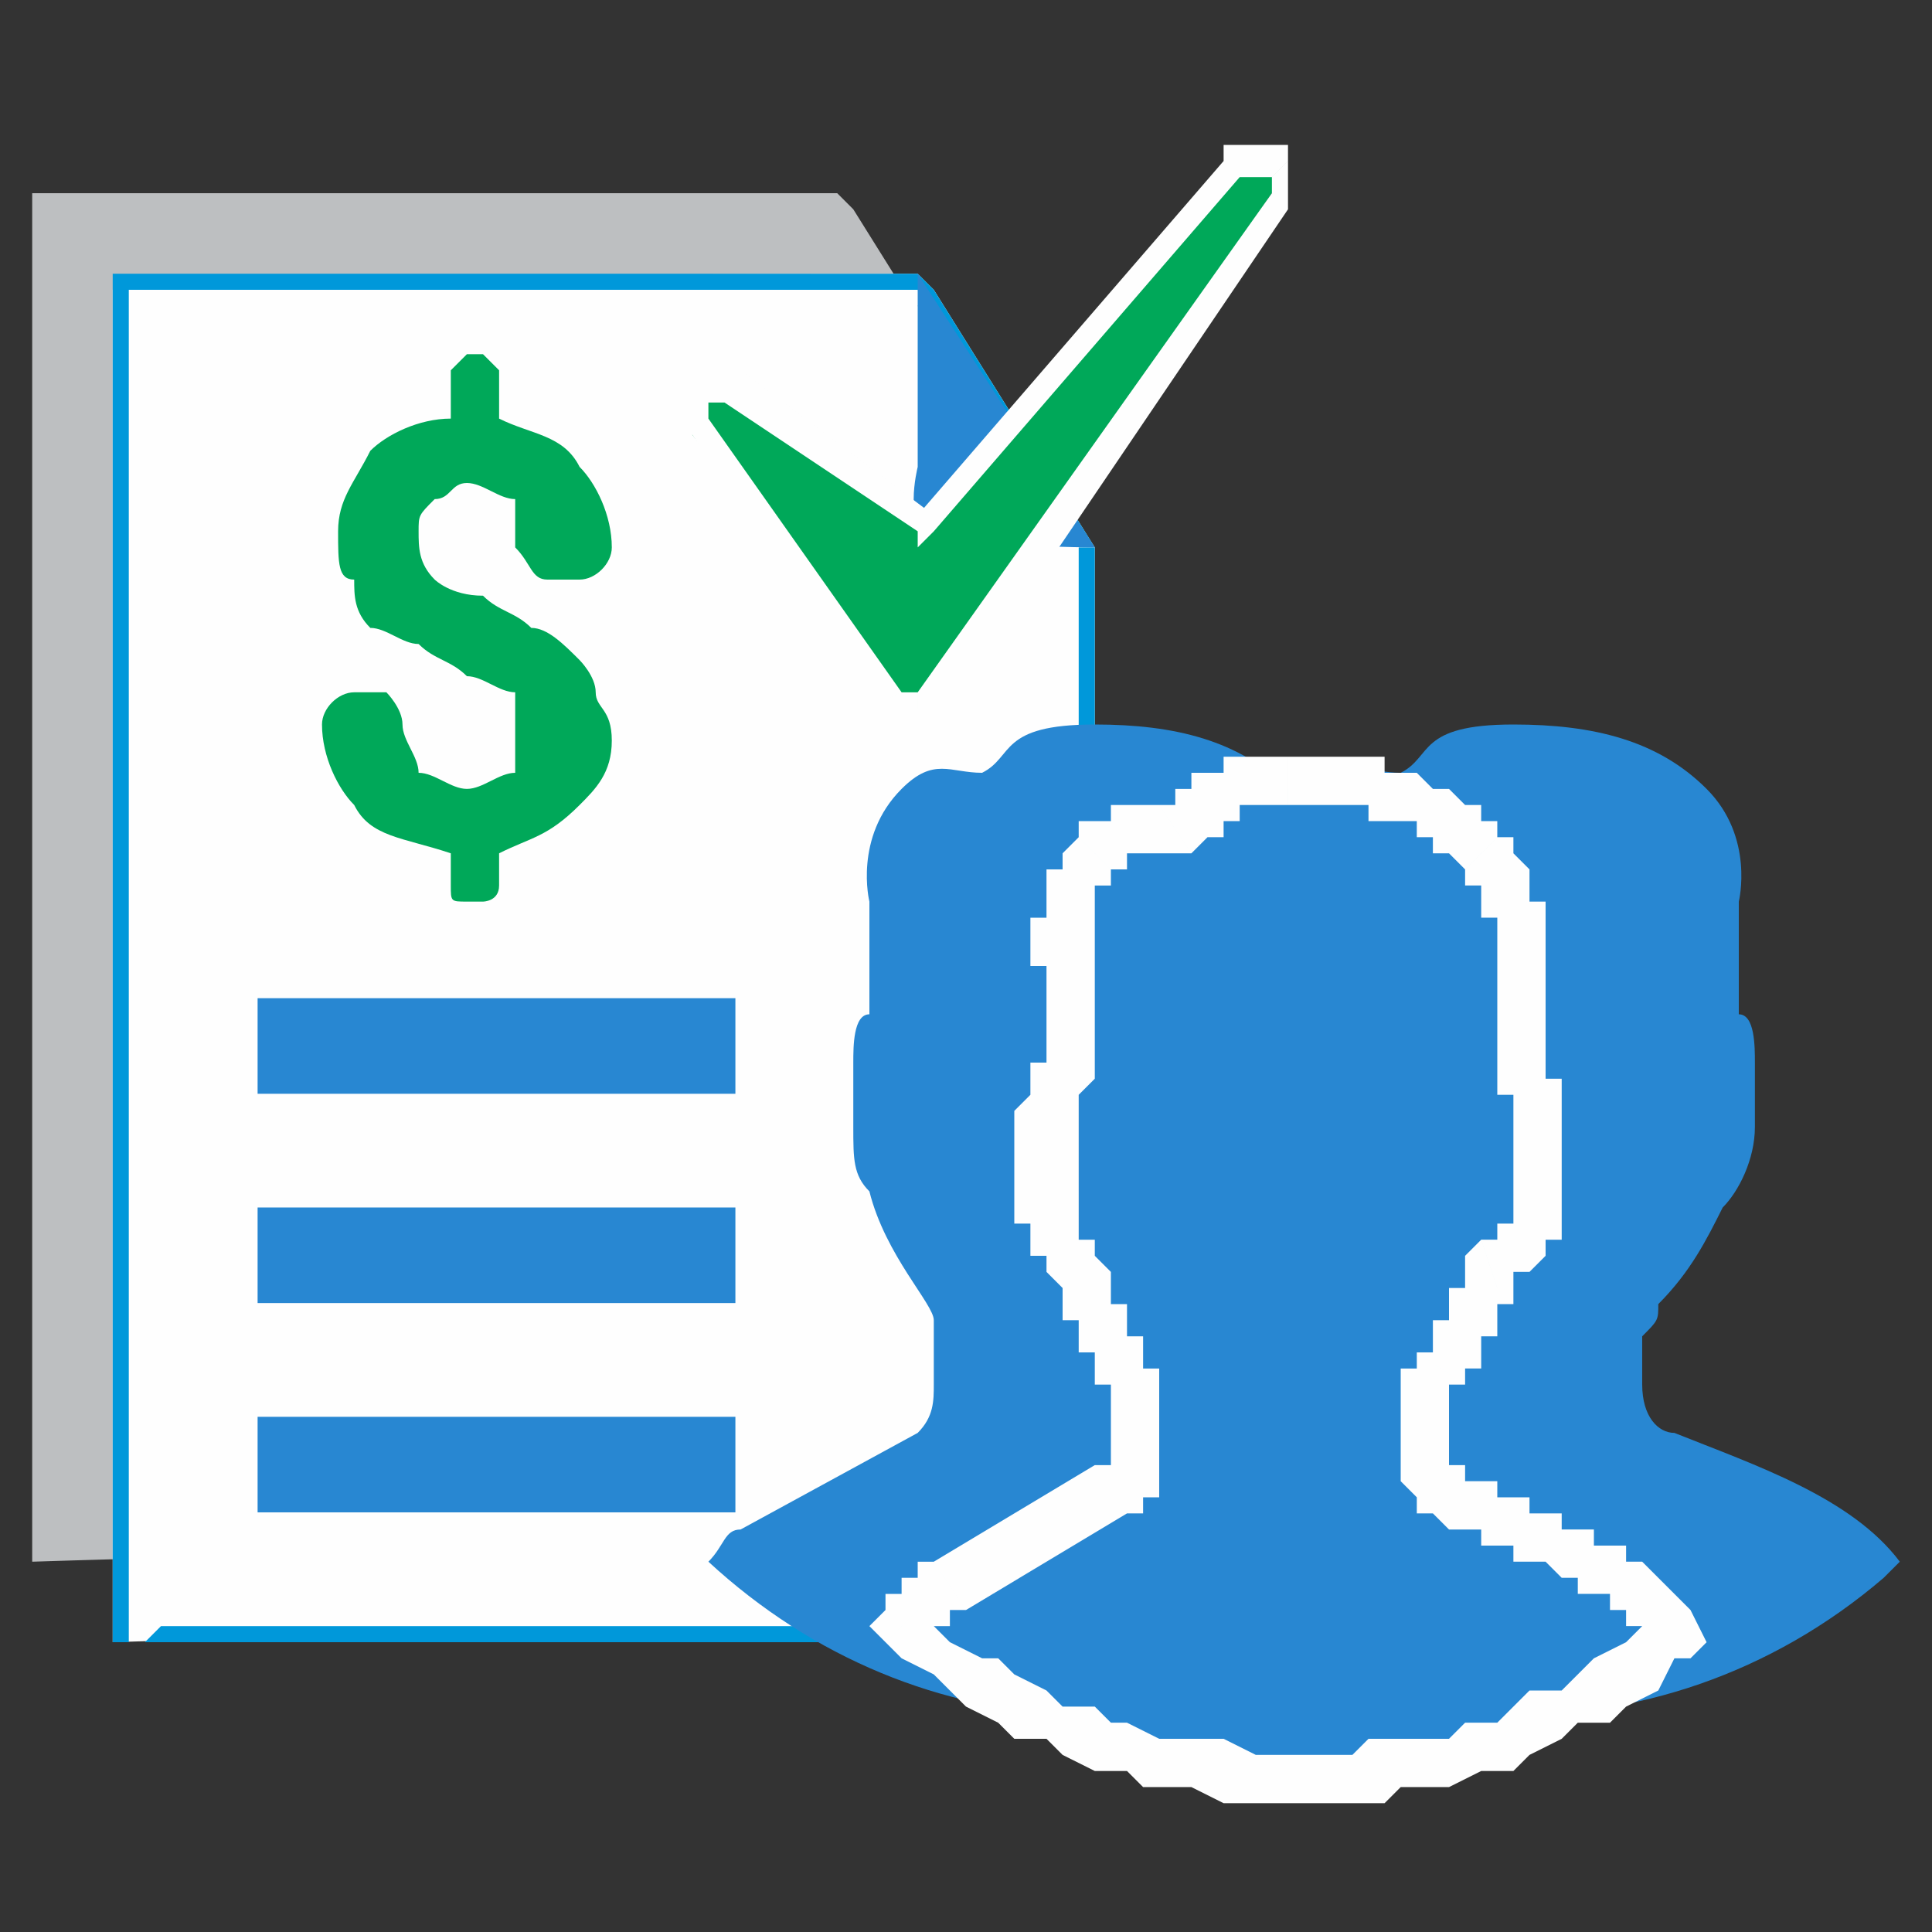 <?xml version="1.0" encoding="UTF-8"?>
<!DOCTYPE svg PUBLIC "-//W3C//DTD SVG 1.1//EN" "http://www.w3.org/Graphics/SVG/1.1/DTD/svg11.dtd">
<!-- Creator: CorelDRAW X7 -->
<svg xmlns="http://www.w3.org/2000/svg" xml:space="preserve" width="120px" height="120px" version="1.1" style="shape-rendering:geometricPrecision; text-rendering:geometricPrecision; image-rendering:optimizeQuality; fill-rule:evenodd; clip-rule:evenodd"
viewBox="0 0 120 120"
 xmlns:xlink="http://www.w3.org/1999/xlink">
 <rect x="0" y="0" width="120" height="120" fill="#333333" stroke="none"/>
 <defs>
  <style type="text/css">
   <![CDATA[
    .fil0 {fill:none}
    .fil2 {fill:#FEFEFE}
    .fil1 {fill:#BDBFC1}
    .fil4 {fill:#2887D2}
    .fil9 {fill:#FEFEFE;fill-rule:nonzero}
    .fil6 {fill:#FEFEFE;fill-rule:nonzero}
    .fil5 {fill:#00A859;fill-rule:nonzero}
    .fil7 {fill:#00A859;fill-rule:nonzero}
    .fil3 {fill:#0098DA;fill-rule:nonzero}
    .fil8 {fill:#2887D2;fill-rule:nonzero}
   ]]>
  </style>
 </defs>
 <g id="Layer_x0020_1">
  <rect class="fil0" width="120" height="120"/>
  <g id="_803034696">
   <g>
    <g>
     <g>
      <path class="fil1" d="M2 12l0 85c0,0 61,-2 61,0 0,2 0,-68 0,-68l-10 -16 -1 -1c0,0 -50,0 -50,0z"/>
      <g>
       <path class="fil2" d="M7 18l0 84c0,0 61,-2 61,0 0,2 0,-68 0,-68l-10 -16 -1 -1c0,0 -50,0 -50,1z"/>
       <path id="1" class="fil3" d="M7 102l0 -84 1 0 0 84 -1 0 0 0zm0 0l0 0 0 0 0 0zm61 0l-1 0 0 0 1 1 -1 -1 -1 0 -1 0 -1 0 -2 0 -2 0 -2 0 -2 0 -2 0 -3 0 -2 0 -3 0 -3 0 -3 0 -2 0 -3 0 -3 0 -3 0 -3 0 -2 0 -3 0 -2 0 -2 0 -2 0 -2 0 -2 0 -1 0 -1 0 -1 0 -1 0 0 0 0 0 0 0 1 0 1 0 1 -1 1 0 2 0 2 0 2 0 2 0 2 0 3 0 2 0 3 0 3 0 3 0 3 0 2 0 3 0 3 0 3 0 2 0 3 0 2 0 2 0 2 0 2 0 2 0 1 0 1 0 1 0 1 1 0 0 0 0zm0 -68l0 0 0 0 0 0 0 1 0 1 0 1 0 1 0 2 0 2 0 3 0 2 0 3 0 3 0 3 0 3 0 3 0 3 0 4 0 3 0 3 0 3 0 3 0 3 0 3 0 3 0 2 0 3 0 2 0 1 0 2 0 1 0 1 0 0 -1 0 1 0 -1 0 0 0 0 -1 0 -1 0 -2 0 -1 0 -2 0 -3 0 -2 0 -3 0 -3 0 -3 0 -3 0 -3 0 -3 0 -3 0 -4 0 -3 0 -3 0 -3 0 -3 0 -3 0 -3 0 -2 0 -3 0 -2 0 -2 0 -1 0 -1 0 -1 0 -1 0 0 1 0zm-10 -16l10 16 0 0 -11 -15 1 -1 0 0zm0 0l0 0 0 0 0 0zm-1 -1l1 1 0 1 -1 -1 0 -1 0 0zm0 0l0 0 0 0 0 0zm-49 1l-1 0 0 0 0 -1 1 0 0 0 1 0 1 0 2 0 1 0 2 0 2 0 2 0 2 0 2 0 2 0 3 0 2 0 2 0 3 0 2 0 2 0 2 0 3 0 2 0 2 0 1 0 2 0 2 0 1 0 1 0 1 0 1 0 0 0 0 0 0 1 0 0 0 0 -1 0 -1 0 -1 0 -1 0 -2 0 -2 0 -1 0 -2 0 -2 0 -3 0 -2 0 -2 0 -2 0 -3 0 -2 0 -2 0 -3 0 -2 0 -2 0 -2 0 -2 0 -2 0 -2 0 -1 0 -2 0 -1 0 -1 0 0 0 -1 0 1 0 0 0z"/>
      </g>
      <path class="fil4" d="M57 18l0 11c0,0 -1,4 1,4 2,1 10,1 10,1l-11 -17 0 1z"/>
     </g>
     <rect class="fil4" x="16" y="62" width="29.677" height="5.936"/>
     <rect class="fil4" x="16" y="75" width="29.677" height="5.936"/>
     <rect class="fil4" x="16" y="88" width="29.677" height="5.936"/>
     <g>
      <path class="fil5" d="M79 10c-1,0 -2,0 -2,0l-20 22 -11 -8c-1,0 -2,0 -2,0 -1,1 -1,2 -1,3l12 16c0,1 1,1 2,1l0 0c0,0 1,0 1,-1l21 -31c1,0 1,-1 0,-2z"/>
      <path id="1" class="fil6" d="M77 11l-1 -1 0 -1 0 0 0 0 1 0 0 0 0 0 0 0 0 0 0 0 0 0 0 0 0 0 1 0 0 0 0 0 0 0 0 0 0 0 0 0 0 0 0 0 1 0 0 0 0 0 0 0 0 0 0 0 0 0 0 0 0 0 0 0 1 0 0 1 -1 1 0 0 -1 0 0 0 0 0 0 0 0 0 0 0 0 0 0 0 0 0 0 0 0 -1 0 0 0 0 0 0 0 0 0 0 0 0 0 0 0 0 0 0 0 1 0 0 0 0 0 0 -1 0 0 0 0 0 0 0 0 0 0 0 0 0 0 0zm-1 -1l0 -1 0 0 0 1zm-19 22l19 -22 1 1 -19 22 -1 0 0 -1zm1 1l-1 1 0 -1 1 0zm-12 -10l12 9 -1 1 -12 -8 1 -2 0 0zm0 0l0 0 0 0 0 0zm-2 2l-1 -1 0 0 0 0 0 0 0 0 0 -1 0 0 0 0 1 0 0 0 0 0 0 0 0 0 0 0 0 0 0 0 0 0 0 0 1 0 0 0 0 0 0 0 0 0 0 0 0 0 0 0 0 0 1 0 0 0 0 0 0 0 0 0 0 0 0 0 -1 2 0 0 0 0 0 0 0 0 0 0 0 0 0 0 0 0 0 0 0 0 0 0 0 0 0 0 0 0 0 0 0 0 0 0 0 0 0 0 0 0 -1 0 0 0 0 0 0 0 0 0 0 0 0 0 0 0 0 0 0 0 0 0 0 0 0 0zm-1 -1l0 0 0 -1 0 1zm1 2l-1 1 0 0 0 0 0 0 0 0 -1 0 0 0 0 -1 0 0 0 0 0 0 0 0 0 0 0 0 0 0 0 0 0 -1 0 0 0 0 0 0 0 0 0 0 0 0 0 0 0 0 0 0 0 -1 1 0 0 0 0 0 0 0 0 0 0 0 0 0 1 1 0 0 0 0 0 0 0 0 0 0 0 0 0 0 0 0 0 0 0 0 0 0 0 0 0 0 0 0 0 0 0 0 0 1 0 0 0 0 0 0 0 0 0 0 0 0 0 0 0 0 0 0 0 0 0 0 0 0 0 0 0 0 0 0 0 0zm0 0l0 0 0 0 0 0zm10 18l-11 -17 1 -1 12 17 -2 1 0 0zm0 0l0 0 0 0 0 0zm3 -1l0 2 0 0 -1 0 0 0 0 0 0 0 0 0 0 0 0 0 0 0 0 0 0 0 0 0 0 0 0 0 -1 -1 0 0 0 0 0 0 0 0 0 0 0 0 0 0 0 0 0 0 0 0 0 0 0 0 0 0 0 0 0 0 0 0 -1 0 0 0 2 -1 0 0 0 0 0 0 0 0 0 0 0 0 0 0 0 0 0 0 0 0 0 0 0 0 0 0 0 0 0 0 0 0 0 0 0 0 0 0 0 0 0 0 0 0 0 0 0 0 0 0 0 0 0 0 0 0 0 0 0 0 0 0 1 0 0 0zm0 2l0 0 0 0 0 0zm0 0l0 0 0 -2 0 0 0 0 0 2zm0 -2l2 1 0 0 0 0 0 0 -1 0 0 0 0 0 0 0 0 0 0 0 0 0 0 0 0 0 0 0 0 0 0 0 0 0 0 0 0 0 0 1 -1 0 0 0 0 0 0 0 0 0 0 0 0 0 0 0 0 0 0 0 0 0 0 0 0 0 0 0 0 -2 0 0 0 0 0 0 0 0 0 0 0 0 0 0 0 0 0 0 0 0 0 0 0 0 0 0 0 0 0 0 0 0 0 0 0 0 0 0 0 0 0 0 0 0 0 0 0 0 0 0 0 0 0 0 0 0 0 0 0 0 0 0 0 0 0 0zm2 1l0 0 0 0 0 0zm21 -31l-21 31 -2 -1 22 -31 0 0 1 1zm-1 -1l0 0 0 0 0 0zm0 -1l1 -1 0 0 0 0 0 0 0 0 0 0 0 0 0 0 0 0 0 0 0 0 0 1 0 0 0 0 0 0 0 0 0 0 0 0 0 0 0 0 0 1 0 0 0 0 0 0 0 0 0 0 0 0 0 0 0 0 0 1 0 0 0 0 0 0 0 0 -1 -1 0 0 0 0 0 0 0 0 0 0 0 0 0 0 0 0 0 0 0 0 0 0 0 0 0 -1 0 0 0 0 0 0 0 0 0 0 0 0 0 0 0 0 0 0 0 0 0 0 0 0 0 0 0 0 0 0 0 0 0 0 0 0 0 0 0 0zm1 -1l0 0 0 0 0 0z"/>
     </g>
    </g>
    <path class="fil7" d="M32 46c0,-1 0,-2 0,-3 -1,0 -2,-1 -3,-1 -1,-1 -2,-1 -3,-2 -1,0 -2,-1 -3,-1 -1,-1 -1,-2 -1,-3 -1,0 -1,-1 -1,-3 0,-2 1,-3 2,-5 1,-1 3,-2 5,-2l0 -1 0 -2 0 0 0 0c0,0 1,-1 1,-1l1 0c0,0 1,1 1,1l0 0 0 0 0 2 0 1c2,1 4,1 5,3 1,1 2,3 2,5l0 0 0 0c0,1 -1,2 -2,2l-2 0c-1,0 -1,-1 -2,-2l0 0 0 0 0 0 0 0 0 0c0,-1 0,-2 0,-3 -1,0 -2,-1 -3,-1 -1,0 -1,1 -2,1 -1,1 -1,1 -1,2 0,1 0,2 1,3 0,0 1,1 3,1 1,1 2,1 3,2 1,0 2,1 3,2 0,0 1,1 1,2 0,1 1,1 1,3 0,2 -1,3 -2,4 -2,2 -3,2 -5,3l0 1c0,0 0,0 0,0l0 1c0,1 -1,1 -1,1l-1 0c-1,0 -1,0 -1,-1l0 -1c0,0 0,0 0,0l0 -1c-3,-1 -5,-1 -6,-3 -1,-1 -2,-3 -2,-5l0 0c0,-1 1,-2 2,-2l2 0c0,0 1,1 1,2l0 0 0 0 0 0 0 0 0 0 0 0c0,1 1,2 1,3 1,0 2,1 3,1 1,0 2,-1 3,-1 0,-1 0,-1 0,-2z"/>
   </g>
   <g>
    <path class="fil8" d="M44 97c13,12 32,13 47,1 0,0 0,0 0,0l1 -1c-3,-4 -10,-6 -14,-8 -1,0 -2,-1 -2,-3l0 -3c0,-1 1,-1 1,-2 1,-2 3,-4 3,-6 2,-1 3,-3 3,-5l0 -4c0,-1 0,-3 -1,-3l0 -7c0,0 0,-4 -2,-7 -3,-3 -7,-4 -12,-4 -6,0 -5,2 -7,3 -2,0 -3,-1 -5,1 -3,3 -2,7 -2,7l0 7c-1,0 -1,2 -1,3l0 4c0,2 0,3 1,4 1,4 4,7 4,8l0 4c0,1 0,2 -1,3l-11 6c-1,0 -1,1 -2,2z"/>
    <path class="fil8" d="M70 97c13,12 33,13 47,1 0,0 0,0 0,0l1 -1c-3,-4 -9,-6 -14,-8 -1,0 -2,-1 -2,-3l0 -3c1,-1 1,-1 1,-2 2,-2 3,-4 4,-6 1,-1 2,-3 2,-5l0 -4c0,-1 0,-3 -1,-3l0 -7c0,0 1,-4 -2,-7 -3,-3 -7,-4 -12,-4 -6,0 -5,2 -7,3 -2,0 -3,-1 -5,1 -3,3 -2,7 -2,7l0 7c-1,0 -1,2 -1,3l0 4c0,2 1,3 2,4 1,4 3,7 4,8l0 4c0,1 -1,2 -2,3l-10 6c-1,0 -2,1 -3,2z"/>
    <g>
     <path class="fil8" d="M56 101c13,11 33,13 47,1 0,0 0,0 0,0l1 -1c-3,-4 -9,-6 -14,-8 -1,-1 -1,-2 -1,-3l0 -4c0,0 0,0 0,-1 2,-2 3,-4 4,-6 1,-1 3,-3 3,-5l0 -4c0,-1 -1,-3 -2,-3l0 -7c0,0 1,-4 -2,-7 -3,-3 -6,-4 -12,-4 -6,0 -5,2 -7,3 -2,0 -3,-1 -5,1 -3,3 -2,7 -2,7l0 7c-1,0 -1,2 -1,3l0 4c0,2 1,3 2,4 1,4 3,7 4,8l0 4c0,1 -1,2 -2,3l-10 5c-1,1 -2,2 -3,3z"/>
     <path id="1" class="fil9" d="M102 101l2 2 0 0 -1 2 -2 1 -1 1 -2 0 -1 1 -2 1 -1 1 -2 0 -2 1 -1 0 -2 0 -1 1 -2 0 -2 0 -1 0 -2 0 -1 0 -2 0 -2 -1 -1 0 -2 0 -1 -1 -2 0 -2 -1 -1 -1 -2 0 -1 -1 -2 -1 -1 -1 -1 -1 -2 -1 -1 -1 2 -2 1 1 1 1 2 1 1 0 1 1 2 1 1 1 2 0 1 1 1 0 2 1 1 0 2 0 1 0 2 1 1 0 2 0 1 0 2 0 1 -1 2 0 1 0 2 0 1 -1 2 0 1 -1 1 -1 2 0 1 -1 1 -1 2 -1 1 -1 0 0zm0 0l0 0 0 0 0 0zm0 0l2 2 0 0 0 0 0 0 0 0 0 0 0 0 0 0 0 0 0 0 0 0 0 0 0 0 0 0 0 0 0 0 0 0 0 0 0 0 0 0 0 0 0 0 0 0 0 0 0 0 0 0 0 0 0 0 0 0 0 0 0 0 0 0 0 0 0 0 -2 -2 0 0 0 0 0 0 0 0 0 0 0 0 0 0 0 0 0 0 0 0 0 0 0 0 0 0 0 0 0 0 0 0 0 0 0 0 0 0 0 0 0 0 0 0 0 0 0 0 0 0 0 0 0 0 0 0 0 0 0 0 0 0 0 0 0 0zm2 2l0 0 0 0 0 0zm1 0l-1 0 -2 -2 1 -1 2 0 0 3zm0 -3l1 2 -1 1 0 -3zm-16 -6l2 -2 0 0 0 0 1 0 0 0 1 0 0 1 1 0 0 0 1 0 0 0 0 1 1 0 0 0 1 0 0 1 1 0 0 0 1 0 0 1 1 0 0 0 1 0 0 1 1 0 0 0 1 1 0 0 0 0 1 1 0 0 1 1 0 0 0 0 -2 2 0 0 -1 0 0 -1 0 0 -1 0 0 -1 0 0 -1 0 0 0 0 -1 -1 0 0 0 -1 0 0 -1 -1 0 0 0 0 0 -1 -1 0 0 -1 0 0 0 -1 0 0 -1 -1 0 0 0 -1 0 0 -1 -1 0 0 0 -1 0 0 0 -1 -1 0 0zm0 0l0 0 0 0 0 0zm-2 -4l3 0 0 0 0 0 0 0 0 0 0 1 0 0 0 0 0 0 0 0 0 0 0 0 0 0 0 0 0 0 0 0 0 0 0 0 0 0 0 0 0 0 0 0 0 0 0 0 1 0 0 0 0 0 0 0 0 0 0 0 0 0 0 0 0 1 0 0 -2 2 0 0 0 0 0 0 0 0 0 0 0 0 0 0 -1 0 0 0 0 -1 0 0 0 0 0 0 0 0 0 0 0 0 0 0 -1 -1 0 0 0 0 0 0 0 0 0 0 0 0 0 -1 0 0 0 0 0 0 0 0 0 0 0 -1 0 0 0 0zm3 -4l0 4 -3 0 0 -4 0 -1 3 1zm-3 0l0 0 0 -1 0 1zm1 -2l3 2 0 0 0 0 0 0 0 0 0 0 0 0 -1 0 0 1 0 0 0 0 0 0 0 0 0 0 0 0 0 0 0 0 0 0 0 0 0 0 0 0 0 0 0 0 0 0 0 0 0 0 0 0 0 0 0 0 0 0 0 0 0 0 0 0 0 0 -3 -2 0 0 0 0 0 0 0 0 0 0 0 0 0 0 1 0 0 0 0 0 0 0 0 0 0 0 0 0 0 0 0 0 0 0 0 0 0 0 0 0 0 0 0 0 0 0 0 0 0 0 0 0 0 0 0 0 0 0 0 0 0 -1 0 0 0 0zm0 0l0 0 0 0 0 0zm4 -7l1 3 1 -1 0 0 0 1 0 0 0 0 0 0 0 1 0 0 0 0 -1 0 0 0 0 1 0 0 0 0 0 0 0 1 0 0 0 0 -1 0 0 1 0 0 0 0 0 0 0 0 0 1 0 0 -1 0 0 0 0 0 0 1 0 0 0 0 0 0 -3 -2 0 0 0 0 0 0 1 0 0 0 0 -1 0 0 0 0 0 0 0 0 0 -1 0 0 1 0 0 0 0 0 0 -1 0 0 0 0 0 0 0 0 0 -1 0 0 1 0 0 0 0 0 0 -1 0 0 0 0 0 0 0 0 0 -1 0 0 1 -1zm-1 1l1 -1 0 0 -1 1zm3 -4l3 0 0 0 0 1 0 0 0 0 0 0 0 0 0 1 0 0 0 0 0 0 0 1 0 0 0 0 -1 0 0 0 0 1 0 0 0 0 0 0 0 0 0 0 -1 1 0 0 0 0 0 0 0 0 0 0 -1 0 0 1 0 0 0 0 0 0 -1 0 -1 -3 0 0 0 0 0 0 1 0 0 0 0 0 0 0 0 0 0 0 0 0 0 -1 0 0 0 0 0 0 0 0 0 0 1 0 0 0 0 0 0 0 0 0 0 -1 0 0 0 0 0 0 0 0 0 0 0 0 0 0 0 0 0 -1 0 0 0 0zm3 -4l0 4 -3 0 0 -4 0 0 3 0zm-4 -3l3 0 0 -1 0 0 0 0 0 0 0 0 0 0 0 0 0 0 0 0 0 1 0 0 0 0 0 0 1 0 0 0 0 0 0 0 0 1 0 0 0 0 0 0 0 0 0 0 0 0 0 1 0 0 0 0 0 0 0 0 0 0 0 0 0 0 0 1 -3 0 0 0 0 -1 0 0 0 0 0 0 0 0 0 0 0 0 0 0 0 0 0 0 0 0 0 0 0 0 0 0 0 0 0 -1 0 0 0 0 0 0 0 0 0 0 0 0 0 0 -1 0 0 0 0 0 0 0 0 0 0 0 0 0 0 0 0 -1zm0 1l0 -1 0 0 0 1zm3 -8l0 7 -3 0 0 -7 0 0 3 0zm-3 0l0 0 0 0 0 0zm-2 -6l2 -2 0 0 0 0 1 0 0 1 0 0 0 0 1 1 0 0 0 0 0 1 0 0 0 1 0 0 1 0 0 1 0 0 0 0 0 0 0 1 0 0 0 0 0 1 0 0 0 0 0 0 0 1 0 0 0 0 0 0 0 0 0 0 0 0 0 1 -3 -1 0 0 0 0 0 0 0 0 0 0 0 0 0 0 0 -1 0 0 0 0 0 0 0 0 0 -1 0 0 0 0 0 0 0 0 0 -1 -1 0 0 0 0 0 0 -1 0 0 0 0 0 0 0 -1 0 0 -1 0 0 -1 0 0 0 0 0 0 0 0zm-11 -4l0 -3 0 0 1 0 0 0 1 0 0 0 1 0 0 0 1 0 0 0 1 0 0 0 1 0 0 1 0 0 1 0 0 0 1 0 0 0 0 0 1 1 0 0 1 0 0 0 0 0 1 1 0 0 0 0 1 0 0 1 0 0 1 0 0 0 0 1 -2 2 0 0 -1 -1 0 0 0 0 0 0 -1 0 0 -1 0 0 0 0 -1 0 0 0 0 0 0 -1 -1 0 0 0 0 0 -1 0 0 0 0 0 -1 0 0 0 0 -1 -1 0 0 0 -1 0 0 0 -1 0 0 0 0 0 -1 0 0 0 -1 0 0 0zm-6 3l-2 -3 0 0 1 0 0 0 0 0 0 0 0 0 0 0 0 0 0 0 0 -1 0 0 0 0 1 0 0 0 0 0 0 0 0 -1 0 0 1 0 0 0 0 0 0 0 1 0 0 -1 0 0 1 0 0 0 1 0 0 0 1 0 0 0 1 0 0 0 0 3 0 0 -1 0 0 0 -1 0 0 0 0 0 0 0 -1 0 0 0 0 0 0 1 0 0 -1 0 0 0 0 0 0 0 0 0 0 0 0 0 0 0 0 0 0 0 0 1 -1 0 0 0 0 0 0 0 0 0 -1 1 0 0 0 0 0 0 0 0zm-5 1l-2 -2 0 0 0 0 0 -1 1 0 0 0 0 0 0 0 1 0 0 -1 0 0 0 0 1 0 0 0 0 0 0 0 1 0 0 0 0 0 0 0 0 0 0 0 1 0 0 0 0 0 0 0 0 0 0 0 0 0 0 0 0 0 0 0 0 0 0 0 2 3 -1 0 0 0 0 0 0 0 -1 0 0 0 0 0 0 0 0 0 -1 0 0 0 0 0 0 0 0 0 0 0 0 0 0 0 -1 0 0 0 0 0 0 0 0 0 0 0 0 0 0 0 0 0 0 0 0 1 0 0 0 0 -1 0 0 0 0 0zm-2 -2l0 0 0 0 0 0zm1 8l-3 0 0 1 0 0 0 -1 0 0 0 0 -1 0 0 0 0 0 0 0 0 -1 0 0 0 0 0 0 0 -1 0 0 0 0 0 -1 0 0 1 0 0 -1 0 0 0 0 0 -1 0 0 0 0 0 -1 0 0 1 0 0 -1 0 0 0 0 1 -1 0 0 2 2 0 0 0 0 0 1 0 0 -1 0 0 0 0 1 0 0 0 0 0 0 0 1 0 0 0 0 0 0 0 1 0 0 0 0 0 0 0 0 0 1 0 0 0 0 0 0 0 0 0 0 0 1 0 0 0 0 0 0 0 0 0 0 0 0 0 0zm0 0l0 0 0 0 0 0zm-3 7l0 -7 3 0 0 7 -1 1 -2 -1zm3 0l0 0 -1 1 1 -1zm-1 3l-4 0 0 0 0 -1 0 0 0 0 0 0 0 0 0 0 0 0 0 0 1 -1 0 0 0 0 0 0 0 0 0 0 0 0 0 -1 0 0 0 0 0 0 0 0 0 0 0 0 0 0 0 -1 0 0 0 0 0 0 1 0 0 0 0 0 0 0 0 0 2 2 0 0 0 0 0 0 0 0 0 0 0 0 0 0 0 0 0 0 0 0 0 0 0 0 0 0 0 0 0 0 0 1 0 0 0 0 0 0 0 0 0 0 0 0 0 0 0 0 0 0 0 0 0 0 0 0 0 0 0 0 0 1 0 0 0 0zm-4 4l0 -4 4 0 0 4 0 0 -4 0zm5 4l-3 0 1 1 0 0 -1 0 0 0 0 0 0 0 0 -1 0 0 0 0 0 0 0 0 -1 0 0 0 0 -1 0 0 0 0 0 0 0 0 0 0 0 0 0 -1 0 0 0 0 0 0 0 0 -1 0 0 -1 0 0 0 0 0 0 0 0 0 -1 0 0 4 0 0 0 0 0 0 1 0 0 0 0 0 0 0 0 0 0 0 0 0 0 0 0 0 0 0 0 0 1 0 0 0 0 0 0 0 0 0 0 0 0 0 0 0 0 0 0 0 0 0 0 0 0 0 0 0 1 1 0 0 0 0 0 0 0 0 1zm0 -1l0 0 0 1 0 -1zm4 9l-3 0 1 1 -1 0 0 0 0 0 0 0 0 0 0 -1 0 0 0 0 -1 0 0 0 0 -1 0 0 0 0 0 0 0 -1 -1 0 0 0 0 0 0 -1 0 0 0 0 0 -1 -1 0 0 0 0 -1 0 0 0 -1 0 0 0 0 -1 -1 0 0 0 -1 3 0 0 0 0 0 1 1 0 0 0 0 0 1 0 0 0 0 0 1 0 0 1 0 0 1 0 0 0 0 0 0 0 1 0 0 0 0 1 0 0 1 0 0 0 0 0 0 0 0 0 1 0 0 1 0 0 0 0 0 0 0 0 0 0 0 0 1zm0 -1l0 1 0 0 0 -1zm-3 5l0 -4 3 0 0 4 0 0 -3 0zm1 4l-2 -3 0 0 1 0 0 0 0 0 0 0 0 0 0 0 0 0 0 0 0 0 0 0 0 0 0 0 0 0 0 0 0 0 0 0 0 0 0 0 0 0 0 0 0 0 0 0 0 0 0 0 0 0 0 -1 0 0 0 0 0 0 0 0 0 0 0 0 3 0 0 0 0 1 0 0 0 0 0 0 0 0 0 0 0 0 0 1 0 0 0 0 0 0 0 0 0 0 0 0 0 1 0 0 0 0 -1 0 0 0 0 0 0 0 0 0 0 0 0 1 0 0 0 0 0 0 -1 0 0 0 0 0 0 0 0 0zm0 0l0 0 0 0 0 0zm-12 3l10 -6 2 3 -10 6 -2 -3 0 0zm0 0l0 0 0 0 0 0zm-1 3l-2 2 0 -2 0 0 0 0 0 0 0 0 0 -1 0 0 0 0 1 0 0 0 0 0 0 0 0 0 0 0 0 0 0 0 0 -1 0 0 0 0 1 0 0 0 0 0 0 0 0 0 0 0 0 0 0 0 0 -1 1 0 0 0 0 0 0 0 0 0 2 3 0 0 -1 0 0 0 0 0 0 0 0 0 0 0 0 0 0 0 0 0 0 0 0 0 0 1 0 0 -1 0 0 0 0 0 0 0 0 0 0 0 0 0 0 0 0 0 0 0 0 0 0 1 0 0 -1 0 0 0 0 0 0 0 0 0 0 -2zm-2 2l-1 -1 1 -1 0 2z"/>
    </g>
   </g>
  </g>
 </g>
</svg>
